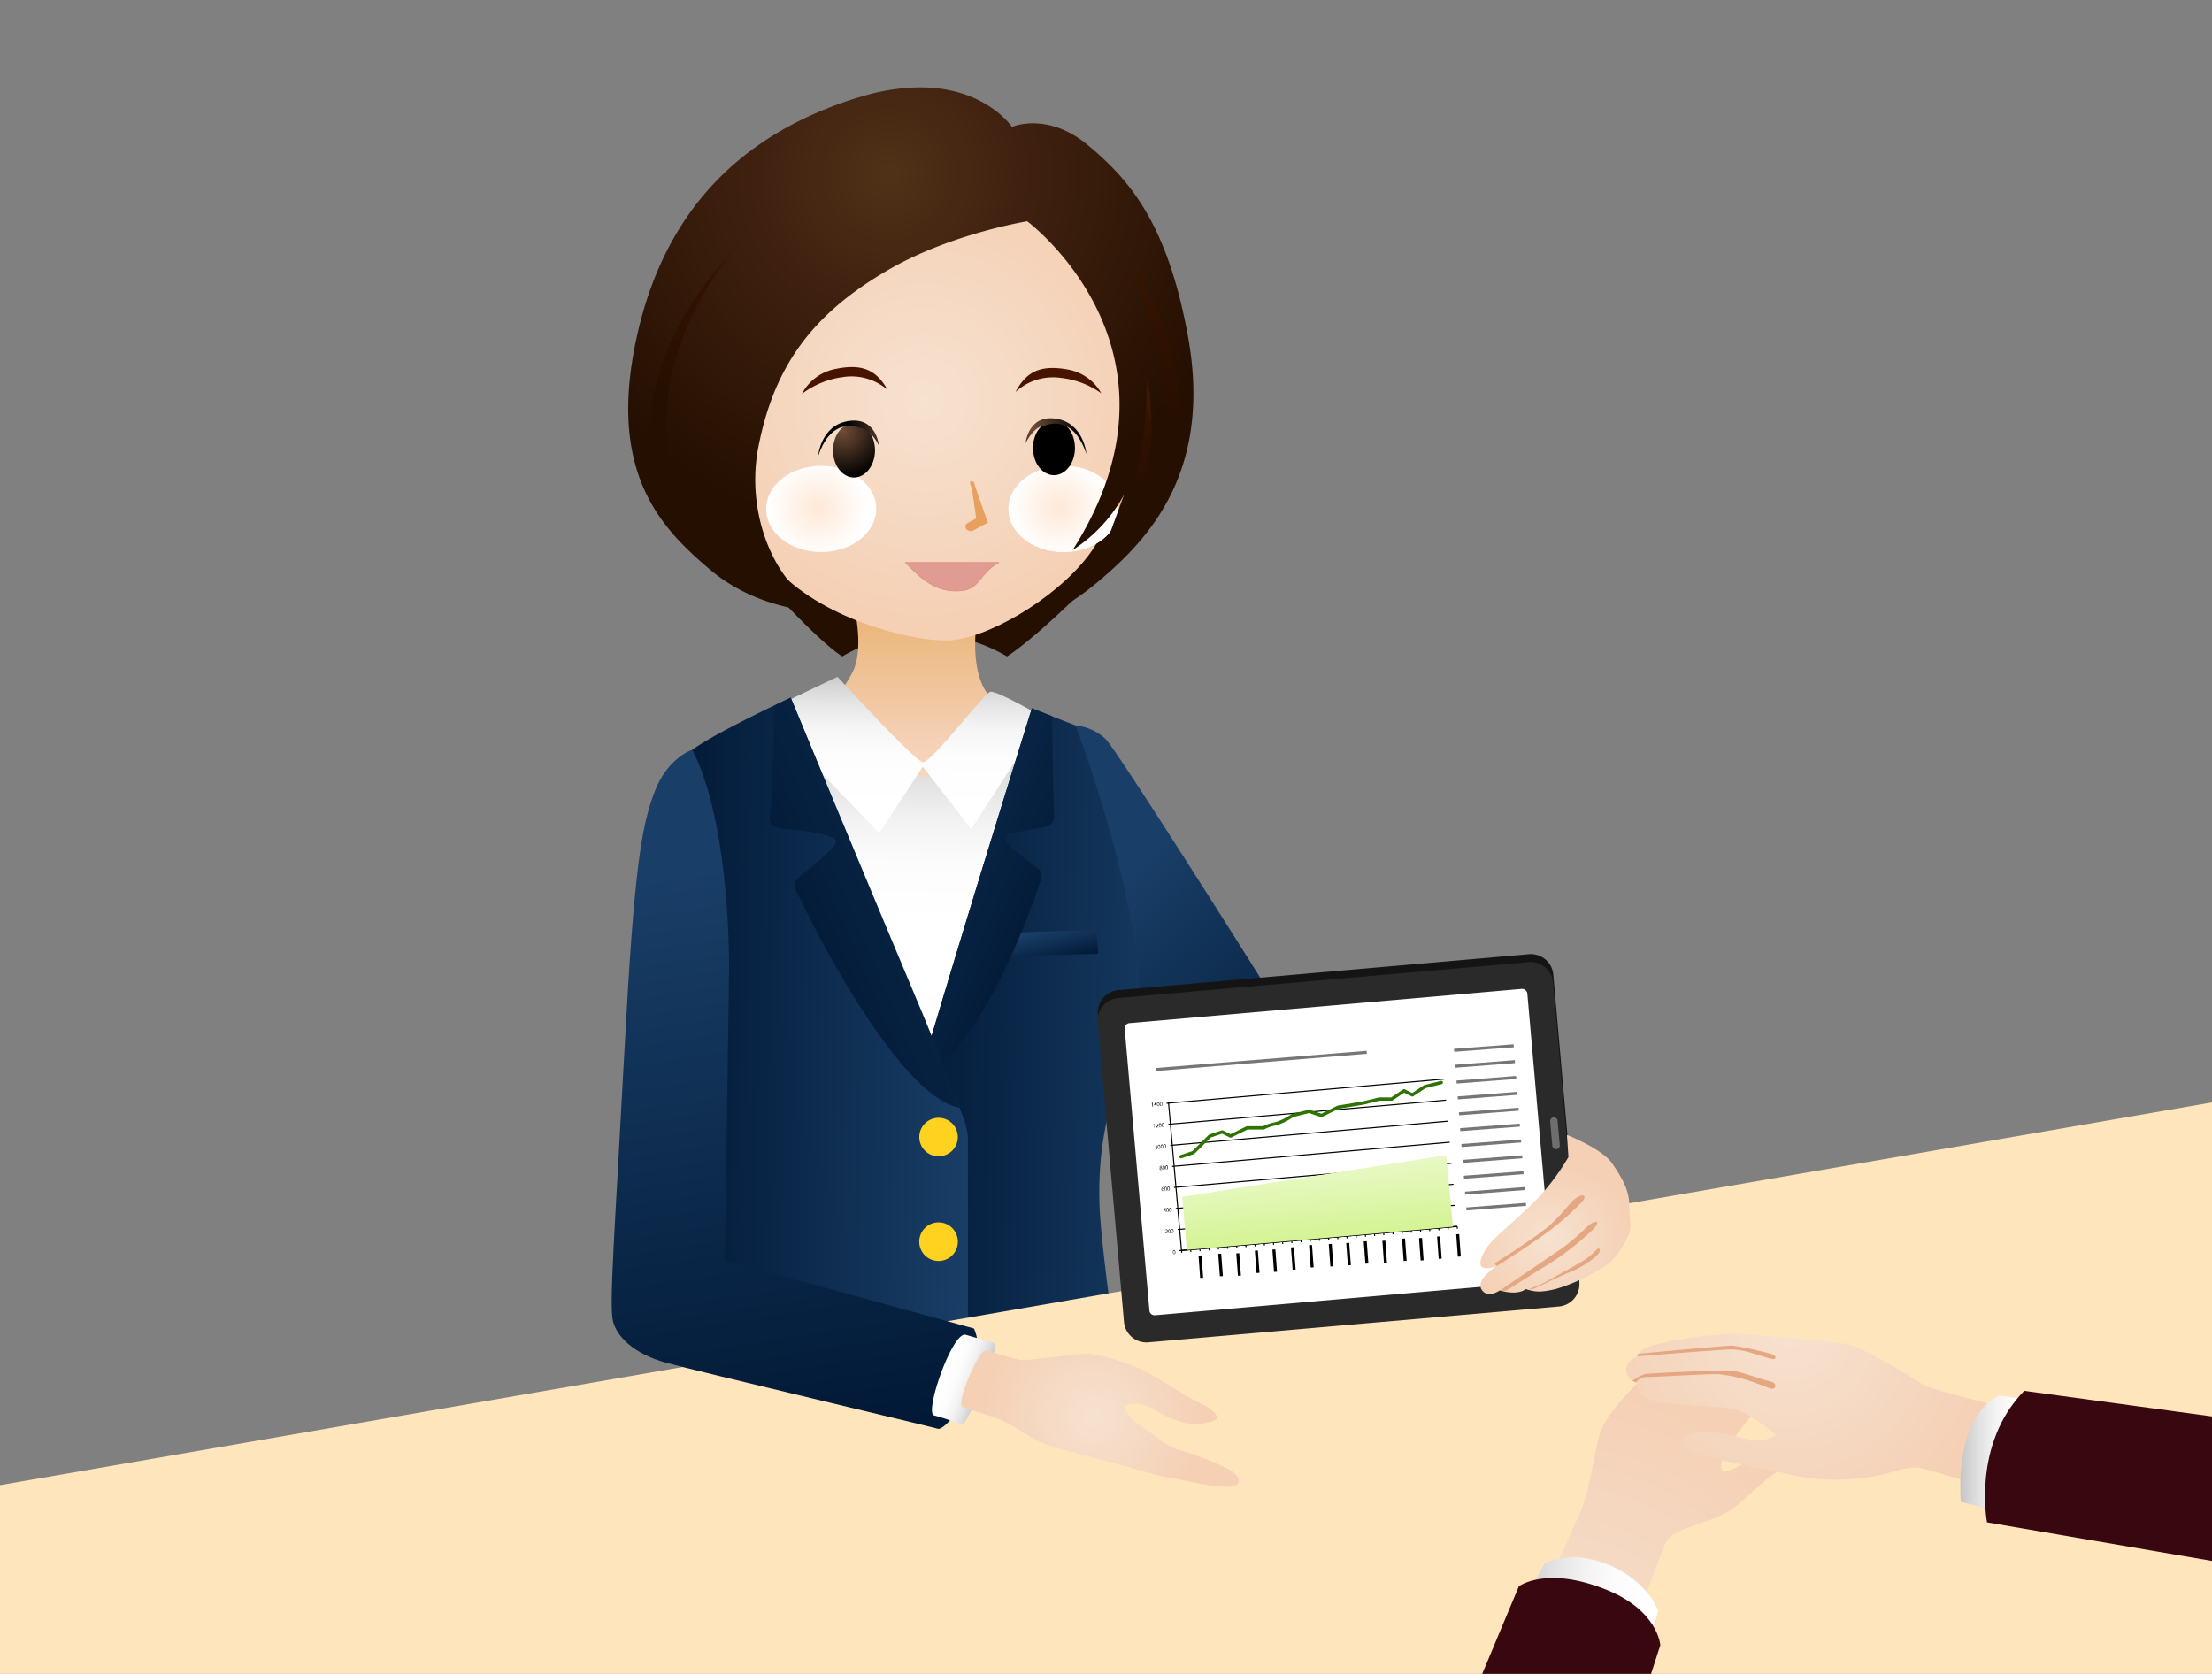 <svg xmlns="http://www.w3.org/2000/svg" xmlns:xlink="http://www.w3.org/1999/xlink" viewBox="0 0 370 280"><rect x="0" y="0" width="370" height="280" fill="#808080" stroke="none"/><defs><style>.cls-1{isolation:isolate;}.cls-2{fill:url(#linear-gradient);}.cls-3{fill:url(#radial-gradient);}.cls-4{fill:url(#linear-gradient-2);}.cls-5{fill:url(#linear-gradient-3);}.cls-6{fill:url(#linear-gradient-4);}.cls-7{fill:url(#linear-gradient-5);}.cls-8{fill:url(#linear-gradient-6);}.cls-9{fill:url(#linear-gradient-7);}.cls-10{fill:url(#linear-gradient-8);}.cls-11{fill:#ffe5bb;}.cls-12{fill:url(#linear-gradient-9);}.cls-13{fill:url(#linear-gradient-10);}.cls-14{fill:url(#radial-gradient-2);}.cls-15{fill:#e7a05d;}.cls-16,.cls-47,.cls-81,.cls-82,.cls-83{fill:none;}.cls-17{mix-blend-mode:multiply;}.cls-18{fill:url(#radial-gradient-3);}.cls-19{fill:url(#radial-gradient-5);}.cls-20{fill:#481400;}.cls-21{fill:#e09c92;stroke:#dd827c;stroke-width:0.09px;}.cls-22{fill:url(#radial-gradient-7);}.cls-23{fill:url(#radial-gradient-8);}.cls-24{fill:url(#radial-gradient-9);}.cls-25{fill:url(#radial-gradient-10);}.cls-26{fill:url(#radial-gradient-11);}.cls-27{fill:url(#radial-gradient-12);}.cls-28{fill:url(#radial-gradient-13);}.cls-29{fill:url(#radial-gradient-14);}.cls-30{fill:#ffd21f;}.cls-31{fill:url(#linear-gradient-11);}.cls-32{fill:url(#linear-gradient-12);}.cls-33{fill:url(#radial-gradient-15);}.cls-34{fill:url(#linear-gradient-13);}.cls-35{fill:url(#linear-gradient-14);}.cls-36{fill:url(#linear-gradient-15);}.cls-37{fill:url(#radial-gradient-16);}.cls-38{fill:url(#radial-gradient-17);}.cls-39{fill:url(#linear-gradient-16);}.cls-40{fill:#38070f;}.cls-41{fill:url(#linear-gradient-17);}.cls-42{fill:#e5a782;}.cls-43{fill:#141414;}.cls-44{fill:#2a2a2a;}.cls-45{fill:#fff;}.cls-46{fill:#6e6e6e;}.cls-47,.cls-48,.cls-49,.cls-50,.cls-51,.cls-52,.cls-53,.cls-54,.cls-55,.cls-56,.cls-57,.cls-58,.cls-59,.cls-60,.cls-61,.cls-62,.cls-63,.cls-64,.cls-65,.cls-66,.cls-67,.cls-68,.cls-69,.cls-70,.cls-71,.cls-72,.cls-73,.cls-74,.cls-75,.cls-76,.cls-77,.cls-78,.cls-82{stroke:#000;}.cls-47,.cls-48,.cls-49,.cls-50,.cls-51,.cls-52,.cls-53,.cls-54,.cls-55,.cls-56,.cls-57,.cls-58,.cls-59,.cls-60,.cls-61,.cls-62,.cls-63,.cls-64,.cls-65,.cls-66,.cls-67,.cls-68,.cls-69,.cls-70,.cls-71,.cls-72,.cls-73,.cls-74,.cls-75,.cls-76,.cls-77,.cls-78{stroke-width:0.18px;}.cls-48{fill:url(#linear-gradient-18);}.cls-49{fill:url(#linear-gradient-19);}.cls-50{fill:url(#linear-gradient-20);}.cls-51{fill:url(#linear-gradient-21);}.cls-52{fill:url(#linear-gradient-22);}.cls-53{fill:url(#linear-gradient-23);}.cls-54{fill:url(#linear-gradient-24);}.cls-55{fill:url(#linear-gradient-25);}.cls-56{fill:url(#linear-gradient-26);}.cls-57{fill:url(#linear-gradient-27);}.cls-58{fill:url(#linear-gradient-28);}.cls-59{fill:url(#linear-gradient-29);}.cls-60{fill:url(#linear-gradient-30);}.cls-61{fill:url(#linear-gradient-31);}.cls-62{fill:url(#linear-gradient-32);}.cls-63{fill:url(#linear-gradient-33);}.cls-64{fill:url(#linear-gradient-34);}.cls-65{fill:url(#linear-gradient-35);}.cls-66{fill:url(#linear-gradient-36);}.cls-67{fill:url(#linear-gradient-37);}.cls-68{fill:url(#linear-gradient-38);}.cls-69{fill:url(#linear-gradient-39);}.cls-70{fill:url(#linear-gradient-40);}.cls-71{fill:url(#linear-gradient-41);}.cls-72{fill:url(#linear-gradient-42);}.cls-73{fill:url(#linear-gradient-43);}.cls-74{fill:url(#linear-gradient-44);}.cls-75{fill:url(#linear-gradient-45);}.cls-76{fill:url(#linear-gradient-46);}.cls-77{fill:url(#linear-gradient-47);}.cls-78{fill:url(#linear-gradient-48);}.cls-79{fill:url(#名称未設定グラデーション_5);}.cls-80{fill:url(#radial-gradient-18);}.cls-81{stroke:#2d7300;stroke-linecap:round;stroke-linejoin:round;stroke-width:0.55px;}.cls-82,.cls-83{stroke-miterlimit:10;stroke-width:0.5px;}.cls-83{stroke:#767676;}</style><linearGradient id="linear-gradient" x1="223.34" y1="190.06" x2="186.09" y2="148.81" gradientUnits="userSpaceOnUse"><stop offset="0" stop-color="#001733"/><stop offset="1" stop-color="#193e67"/></linearGradient><radialGradient id="radial-gradient" cx="161.27" cy="64.96" r="27.64" gradientTransform="translate(-1.89) scale(1 0.99)" gradientUnits="userSpaceOnUse"><stop offset="0" stop-color="#452609"/><stop offset="0.36" stop-color="#331200"/><stop offset="1" stop-color="#240f00"/></radialGradient><linearGradient id="linear-gradient-2" x1="151.2" y1="141.59" x2="151.2" y2="172.92" gradientTransform="translate(-1.28 -21.58) rotate(1)" gradientUnits="userSpaceOnUse"><stop offset="0" stop-color="#c5c5c5"/><stop offset="0.04" stop-color="#cacaca"/><stop offset="0.24" stop-color="#e1e1e1"/><stop offset="0.46" stop-color="#f2f2f2"/><stop offset="0.69" stop-color="#fcfcfc"/><stop offset="1" stop-color="#fff"/></linearGradient><linearGradient id="linear-gradient-3" x1="150.04" y1="101.09" x2="150.04" y2="140.59" gradientUnits="userSpaceOnUse"><stop offset="0" stop-color="#e9b373"/><stop offset="0.57" stop-color="#f5d0b5"/><stop offset="1" stop-color="#f6e2d0"/></linearGradient><linearGradient id="linear-gradient-4" x1="154.77" y1="131.95" x2="154.77" y2="154.28" gradientTransform="translate(-1.28 -21.58) rotate(1)" gradientUnits="userSpaceOnUse"><stop offset="0" stop-color="#c5c5c5"/><stop offset="0.08" stop-color="#d5d5d5"/><stop offset="0.23" stop-color="#e7e7e7"/><stop offset="0.39" stop-color="#f5f5f5"/><stop offset="0.6" stop-color="#fdfdfd"/><stop offset="1" stop-color="#fff"/></linearGradient><linearGradient id="linear-gradient-5" x1="152.7" y1="210.86" x2="204.49" y2="210.86" gradientTransform="translate(-1.28 -21.58) rotate(1)" xlink:href="#linear-gradient"/><linearGradient id="linear-gradient-6" x1="113.36" y1="214.32" x2="167.35" y2="214.32" gradientTransform="translate(-1.28 -21.58) rotate(1)" xlink:href="#linear-gradient"/><linearGradient id="linear-gradient-7" x1="191.08" y1="274.06" x2="184.02" y2="245.47" gradientTransform="translate(-1.28 -21.58) rotate(1)" xlink:href="#linear-gradient"/><linearGradient id="linear-gradient-8" x1="132.27" y1="276.8" x2="141.92" y2="243.9" gradientTransform="translate(-1.28 -21.58) rotate(1)" xlink:href="#linear-gradient"/><linearGradient id="linear-gradient-9" x1="288.31" y1="319.9" x2="288.31" y2="301.78" gradientTransform="matrix(0.86, 0.16, -0.18, 0.98, -4.32, -273.65)" gradientUnits="userSpaceOnUse"><stop offset="0" stop-color="#f1b874"/><stop offset="0.57" stop-color="#fad4b8"/><stop offset="1" stop-color="#f9e5d2"/></linearGradient><linearGradient id="linear-gradient-10" x1="-84.35" y1="-185.61" x2="-84.35" y2="-203.74" gradientTransform="translate(237.81 255.09) rotate(-10.11)" xlink:href="#linear-gradient-9"/><radialGradient id="radial-gradient-2" cx="156.45" cy="67.61" r="37.22" gradientTransform="translate(-1.89) scale(1 0.99)" gradientUnits="userSpaceOnUse"><stop offset="0" stop-color="#f6e2d0"/><stop offset="1" stop-color="#f5d0b5"/></radialGradient><radialGradient id="radial-gradient-3" cx="240.89" cy="85.74" r="8.13" gradientTransform="translate(-70.87) scale(1.03 0.99)" gradientUnits="userSpaceOnUse"><stop offset="0" stop-color="#ffe8d6"/><stop offset="1" stop-color="#fff"/></radialGradient><radialGradient id="radial-gradient-5" cx="201.63" cy="85.74" r="8.13" xlink:href="#radial-gradient-3"/><radialGradient id="radial-gradient-7" cx="150.66" cy="29.39" r="61.23" gradientTransform="translate(-1.89) scale(1 0.99)" gradientUnits="userSpaceOnUse"><stop offset="0" stop-color="#4f3217"/><stop offset="0.36" stop-color="#402110"/><stop offset="1" stop-color="#240f00"/></radialGradient><radialGradient id="radial-gradient-8" cx="6954.93" cy="-165.34" r="6.43" gradientTransform="matrix(-1.21, 0, 0, 1.22, 8577.12, 273.45)" gradientUnits="userSpaceOnUse"><stop offset="0" stop-color="#6f4c37"/><stop offset="1"/></radialGradient><radialGradient id="radial-gradient-9" cx="79.99" cy="-126.18" r="8.57" gradientTransform="translate(98.38 219.16) scale(0.93 1.17)" xlink:href="#radial-gradient-8"/><radialGradient id="radial-gradient-10" cx="2642.82" cy="-165.02" r="6.43" gradientTransform="matrix(-1.21, 0, 0, 1.22, 3338.81, 273.45)" xlink:href="#radial-gradient-8"/><radialGradient id="radial-gradient-11" cx="2977.14" cy="-125.85" r="8.57" gradientTransform="matrix(-0.93, 0, 0, 1.17, 2918.17, 219.16)" xlink:href="#radial-gradient-8"/><radialGradient id="radial-gradient-12" cx="200" cy="42.44" r="29.4" xlink:href="#radial-gradient"/><radialGradient id="radial-gradient-13" cx="130.65" cy="43.14" r="31.25" xlink:href="#radial-gradient"/><radialGradient id="radial-gradient-14" cx="197.64" cy="65.89" r="18.17" xlink:href="#radial-gradient"/><linearGradient id="linear-gradient-11" x1="142.55" y1="264.77" x2="125.22" y2="164.53" gradientTransform="translate(-1.28 -21.58) rotate(1)" xlink:href="#linear-gradient"/><linearGradient id="linear-gradient-12" x1="167.06" y1="229.85" x2="160.61" y2="227.44" gradientTransform="translate(-2.92 2.42) rotate(-0.11)" xlink:href="#linear-gradient-2"/><radialGradient id="radial-gradient-15" cx="165.11" cy="236.84" r="18.72" gradientTransform="matrix(0.97, 0, 0, 0.99, 22.68, 2.57)" xlink:href="#radial-gradient-2"/><linearGradient id="linear-gradient-13" x1="180.81" y1="179.87" x2="179.38" y2="174.09" gradientTransform="translate(-1.28 -21.58) rotate(1)" xlink:href="#linear-gradient"/><linearGradient id="linear-gradient-14" x1="182.82" y1="174.88" x2="128.63" y2="151.83" gradientTransform="translate(-1.28 -21.58) rotate(1)" xlink:href="#linear-gradient"/><linearGradient id="linear-gradient-15" x1="131.55" y1="178.53" x2="201.58" y2="147.04" gradientTransform="translate(-1.28 -21.58) rotate(1)" xlink:href="#linear-gradient"/><radialGradient id="radial-gradient-16" cx="261.54" cy="287.79" r="53.97" xlink:href="#radial-gradient-2"/><radialGradient id="radial-gradient-17" cx="301.19" cy="224.69" r="34.9" xlink:href="#radial-gradient-2"/><linearGradient id="linear-gradient-16" x1="327.9" y1="243.59" x2="340.44" y2="243.59" gradientTransform="matrix(1, 0, 0, 1, 0, 0)" xlink:href="#linear-gradient-2"/><linearGradient id="linear-gradient-17" x1="149.14" y1="495.7" x2="173.1" y2="495.7" gradientTransform="translate(132.86 -236.43) rotate(3.27)" xlink:href="#linear-gradient-2"/><linearGradient id="linear-gradient-18" x1="369.65" y1="-132.51" x2="369.66" y2="-132.51" gradientTransform="translate(-159.04 373.62) rotate(-5)" gradientUnits="userSpaceOnUse"><stop offset="0" stop-color="#fff"/><stop offset="1"/></linearGradient><linearGradient id="linear-gradient-19" x1="371.2" y1="-132.51" x2="371.2" y2="-132.51" xlink:href="#linear-gradient-18"/><linearGradient id="linear-gradient-20" x1="372.74" y1="-132.51" x2="372.74" y2="-132.51" xlink:href="#linear-gradient-18"/><linearGradient id="linear-gradient-21" x1="374.28" y1="-132.51" x2="374.28" y2="-132.51" xlink:href="#linear-gradient-18"/><linearGradient id="linear-gradient-22" x1="375.83" y1="-132.51" x2="375.83" y2="-132.51" xlink:href="#linear-gradient-18"/><linearGradient id="linear-gradient-23" x1="377.37" y1="-132.51" x2="377.37" y2="-132.51" xlink:href="#linear-gradient-18"/><linearGradient id="linear-gradient-24" x1="378.91" y1="-132.51" x2="378.91" y2="-132.51" xlink:href="#linear-gradient-18"/><linearGradient id="linear-gradient-25" x1="380.45" y1="-132.5" x2="380.45" y2="-132.5" xlink:href="#linear-gradient-18"/><linearGradient id="linear-gradient-26" x1="381.99" y1="-132.5" x2="382" y2="-132.5" xlink:href="#linear-gradient-18"/><linearGradient id="linear-gradient-27" x1="383.54" y1="-132.5" x2="383.54" y2="-132.5" xlink:href="#linear-gradient-18"/><linearGradient id="linear-gradient-28" x1="385.08" y1="-132.5" x2="385.08" y2="-132.5" xlink:href="#linear-gradient-18"/><linearGradient id="linear-gradient-29" x1="386.62" y1="-132.5" x2="386.63" y2="-132.5" xlink:href="#linear-gradient-18"/><linearGradient id="linear-gradient-30" x1="388.17" y1="-132.5" x2="388.17" y2="-132.5" xlink:href="#linear-gradient-18"/><linearGradient id="linear-gradient-31" x1="389.71" y1="-132.5" x2="389.71" y2="-132.5" xlink:href="#linear-gradient-18"/><linearGradient id="linear-gradient-32" x1="391.25" y1="-132.5" x2="391.25" y2="-132.5" xlink:href="#linear-gradient-18"/><linearGradient id="linear-gradient-33" x1="392.8" y1="-132.5" x2="392.8" y2="-132.5" xlink:href="#linear-gradient-18"/><linearGradient id="linear-gradient-34" x1="394.34" y1="-132.5" x2="394.34" y2="-132.5" xlink:href="#linear-gradient-18"/><linearGradient id="linear-gradient-35" x1="395.88" y1="-132.5" x2="395.88" y2="-132.5" xlink:href="#linear-gradient-18"/><linearGradient id="linear-gradient-36" x1="397.43" y1="-132.5" x2="397.43" y2="-132.5" xlink:href="#linear-gradient-18"/><linearGradient id="linear-gradient-37" x1="398.97" y1="-132.5" x2="398.97" y2="-132.5" xlink:href="#linear-gradient-18"/><linearGradient id="linear-gradient-38" x1="400.51" y1="-132.5" x2="400.51" y2="-132.5" xlink:href="#linear-gradient-18"/><linearGradient id="linear-gradient-39" x1="402.05" y1="-132.5" x2="402.05" y2="-132.5" xlink:href="#linear-gradient-18"/><linearGradient id="linear-gradient-40" x1="403.59" y1="-132.5" x2="403.6" y2="-132.5" xlink:href="#linear-gradient-18"/><linearGradient id="linear-gradient-41" x1="405.14" y1="-132.5" x2="405.14" y2="-132.5" xlink:href="#linear-gradient-18"/><linearGradient id="linear-gradient-42" x1="406.68" y1="-132.49" x2="406.68" y2="-132.49" xlink:href="#linear-gradient-18"/><linearGradient id="linear-gradient-43" x1="409.77" y1="-132.49" x2="409.77" y2="-132.49" xlink:href="#linear-gradient-18"/><linearGradient id="linear-gradient-44" x1="408.22" y1="-132.49" x2="408.22" y2="-132.49" xlink:href="#linear-gradient-18"/><linearGradient id="linear-gradient-45" x1="411.31" y1="-132.49" x2="411.31" y2="-132.49" xlink:href="#linear-gradient-18"/><linearGradient id="linear-gradient-46" x1="412.85" y1="-132.49" x2="412.85" y2="-132.49" xlink:href="#linear-gradient-18"/><linearGradient id="linear-gradient-47" x1="414.4" y1="-132.49" x2="414.4" y2="-132.49" xlink:href="#linear-gradient-18"/><linearGradient id="linear-gradient-48" x1="415.94" y1="-132.49" x2="415.94" y2="-132.49" xlink:href="#linear-gradient-18"/><linearGradient id="名称未設定グラデーション_5" x1="392.88" y1="-158.55" x2="392.88" y2="-131.27" gradientTransform="translate(-159.04 373.62) rotate(-5)" gradientUnits="userSpaceOnUse"><stop offset="0" stop-color="#fff"/><stop offset="1" stop-color="#d2f38e"/></linearGradient><radialGradient id="radial-gradient-18" cx="639.02" cy="-823.51" r="14.02" gradientTransform="matrix(0.98, -0.17, 0.15, 0.85, -243.63, 1015.94)" xlink:href="#radial-gradient-2"/></defs><title>アートボード 106 のコピー</title><g class="cls-1"><g id="レイヤー_1" data-name="レイヤー 1"><path class="cls-2" d="M179.93,121.36a8.53,8.53,0,0,1,5,2.25c2.07,2.06,28.33,43.72,29.72,46.13s10.36,21,10.36,21l-12.09,4.48s-2.42,5.85-3.8,2.75-23.5-32-23.5-32Z"/><path class="cls-3" d="M117.36,81.26c0,5.62,18.34,25.31,23.53,28.54a27.11,27.11,0,0,1,27.55,0c5.19-3.23,23.17-20,23.17-25.61,0-9.72-24.62-38.11-36.94-38.11s-35.95,4.51-37.86,35.73"/><polygon class="cls-4" points="127.55 119.19 155.26 115.53 174.53 120 175.42 148.25 155.66 191.29 118.85 129.25 127.55 119.19"/><path class="cls-5" d="M135,79.64s12.09,24.26,7.55,32.9-10,6.72-10,6.72a32.27,32.27,0,0,0,9.81,6.19c3.51,1.52,8.39,4.4,12.37,4.47,3.53.07,6.27-2.44,7.66-4.58,2.94-4.54,5.09-7.54,5.09-7.54s-5.12-1.12-4.27-12.47c.23-3.18-1.12-1.15-.71-8C163.36,83.13,135,79.64,135,79.64Z"/><path class="cls-6" d="M140.09,113.21s12.89,14.11,14.27,14.28,10.22-11.45,11.26-11.77,8.92,4.28,8.92,4.28l-12.08,18.69-8.11-10.45-7.28,11.09-19.52-20.14Z"/><path class="cls-7" d="M172.6,118.48l7.33,2.88s11,29.1,10.69,47c-.15,8.61-7.2,14.33-6.72,32.93.19,7.32,4.41,40.71,9.35,53.66,1.57,4.11,7.14,11.74,4,11.69-1.11,0-5.34-3-10.13-3.36-8.58-.62-15.47-.12-18.57-.84-4.82-1.12-21.14-55.46-21.09-58.56C147.59,198.38,172.6,118.48,172.6,118.48Z"/><path class="cls-8" d="M132.26,116.69S144.38,146,153,167.83c4.94,12.59,8.9,19,8.9,22.68v29.61c0,6-6.17,36.87-6.34,38.31s-2.44,5.9-5,6.46c-1.25.28-12.72.85-21.38,2.73a169.37,169.37,0,0,0-17.81,5.2c-2.43.64-5.89.93-3.69-6.61s11.42-42.62,11.83-66-5.11-73.7-3.71-74.77C119.31,122.72,132.26,116.69,132.26,116.69Z"/><path class="cls-9" d="M170.44,225.77c0,1.72,4.12,20.9,4.78,22.81s1.51,2.43,2.9,2.46,10,1,11.38,1.4c.85.23,2.17.47,3.05.61a184.32,184.32,0,0,1-7.81-28.94c-2.17-.09-12.3-.54-13.23-.56S170.47,224.05,170.44,225.77Z"/><path class="cls-10" d="M121.7,236.28c1-6.31,1.76-11.67,1.76-11.67l21.78-.48s-2.62,21.3-3.18,23.7a3,3,0,0,1-3.33,2.69c-1.21,0-12.1.31-14.36,1s-5,1-5-.77C119.39,249.84,120.68,242.59,121.7,236.28Z"/><path class="cls-11" d="M-13.16,250.7,401.25,179s1.9,175.84,0,177.68S-13.16,369.3-13.16,369.3Z"/><path class="cls-12" d="M180.52,76.63c-1,5.48,1.59,10.54,5.83,11.32s8.5-3,9.51-8.49S194.27,68.91,190,68.13s-8.5,3-9.51,8.5"/><path class="cls-13" d="M128.1,76.91c1,5.48-1.58,10.51-5.72,11.25s-8.29-3.11-9.27-8.59,1.58-10.52,5.72-11.25,8.29,3.11,9.27,8.59"/><path class="cls-14" d="M120.27,63.18c0,12.23,3.17,24.68,9.26,31.59,7.59,8.61,22.24,12.37,28.69,12.37S176.42,100.31,182,93s5.85-17.56,5.85-29.79c0-25.43-11.54-36.06-33.51-36.06s-34,10.63-34,36.06"/><path class="cls-15" d="M162.34,88.85a1,1,0,0,0,.45-.11l2.44-1.32-2.15-6.14c-.1-.39-.17-.85-.63-.77s0,.81.11,1.2l.73,5-1.41.76a.68.68,0,0,0-.27,1,.9.9,0,0,0,.73.34"/><rect class="cls-16" x="168.69" y="77.92" width="18.42" height="14.42"/><g class="cls-17"><path class="cls-18" d="M168.69,85.13c0,4,4.12,7.21,9.21,7.21s9.21-3.22,9.21-7.21-4.12-7.21-9.21-7.21-9.21,3.23-9.21,7.21"/></g><rect class="cls-16" x="168.69" y="77.92" width="18.42" height="14.42"/><g class="cls-17"><path class="cls-18" d="M168.69,85.13c0,4,4.12,7.21,9.21,7.21s9.21-3.22,9.21-7.21-4.12-7.21-9.21-7.21-9.21,3.23-9.21,7.21"/></g><rect class="cls-16" x="128.15" y="77.92" width="18.42" height="14.42"/><g class="cls-17"><path class="cls-19" d="M128.15,85.13c0,4,4.12,7.21,9.21,7.21s9.21-3.22,9.21-7.21-4.12-7.21-9.21-7.21-9.21,3.23-9.21,7.21"/></g><rect class="cls-16" x="128.15" y="77.92" width="18.42" height="14.42"/><g class="cls-17"><path class="cls-19" d="M128.15,85.13c0,4,4.12,7.21,9.21,7.21s9.21-3.22,9.21-7.21-4.12-7.21-9.21-7.21-9.21,3.23-9.21,7.21"/></g><path class="cls-20" d="M178.46,61.78c-4.17-.7-6.69.15-8.59,3.79a9.22,9.22,0,0,1,7.51-2.37,14.36,14.36,0,0,1,6.84,2.59,8,8,0,0,0-5.76-4"/><path class="cls-21" d="M151.44,94.09c2,2,4.38,4.78,8.53,4.78s3.5-2.8,7.13-4.78Z"/><path class="cls-22" d="M143.67,16.27c-18.49,5.67-32.36,17.86-37.22,40.37s4.18,31.77,12.39,38.7c9,7.57,20.4,7.08,20.4,7.08-9-2.81-14.7-15.72-12.4-27.58,2.6-13.4,8.84-22.25,21.89-29.78,10.42-6,23.09-8.05,23.09-8.05s28.93,21.52,7.6,55a25.43,25.43,0,0,0,8.6-9.26c-1.47,9-10,17.37-18.68,22.25,0,0,6.25-.87,14.46-7.8s19-18.18,14.93-40.84C195.26,37.19,188.82,30,182,24.3s-12.73-3.07-12.73-3.07-4.41-6.62-15.36-6.62a34.83,34.83,0,0,0-10.19,1.66"/><path class="cls-23" d="M179.81,74.94c0,2.51-1.58,4.54-3.51,4.54s-3.51-2-3.51-4.54,1.57-4.54,3.51-4.54,3.51,2,3.51,4.54"/><path class="cls-24" d="M174.87,71.17s4.56-2.13,6.85,4.77c0,0-.4-5.19-5.08-5.91s-5.09,4.1-5.09,4.1S172.93,71.17,174.87,71.17Z"/><path class="cls-20" d="M139.78,61.71c4.15-.84,6.69-.07,8.69,3.51a9.2,9.2,0,0,0-7.57-2.13,14.37,14.37,0,0,0-6.77,2.8,8.05,8.05,0,0,1,5.65-4.18"/><path class="cls-25" d="M146.36,75.33c0,2.51-1.58,4.54-3.51,4.54s-3.51-2-3.51-4.54,1.56-4.54,3.51-4.54,3.51,2,3.51,4.54"/><path class="cls-26" d="M143.69,71.56s-4.56-2.13-6.85,4.77c0,0,.4-5.19,5.09-5.91s5.08,4.1,5.08,4.1S145.64,71.56,143.69,71.56Z"/><path class="cls-27" d="M189.5,44.37S205,67.73,192.36,85.71C192.36,85.71,199.34,69.31,189.5,44.37Z"/><path class="cls-28" d="M117.08,93.32a32.58,32.58,0,0,1-2.49-5c-3.53-8.75-7.84-27.72,9.12-47.46,0,0-25.08,23-10.34,48.67Z"/><path class="cls-29" d="M188,82.79s3.84-3.38,3.84-19.66c0,0,4.11,17.89-6.38,26.65Z"/><path class="cls-30" d="M160.22,207.74a3.23,3.23,0,1,1-3.17-3.27A3.23,3.23,0,0,1,160.22,207.74Z"/><path class="cls-30" d="M160.21,190.25a3.22,3.22,0,1,1-3.16-3.27A3.21,3.21,0,0,1,160.21,190.25Z"/><path class="cls-31" d="M115.81,125.41s-4.17,1.3-6.35,7.12-3.39,12.75-5,43-2.59,42.65-1.94,45.41,3.7,5.58,8.86,7,44.33,10.69,45.48,11.05,5.27-4.84,6.38-9.41-.33-7.36-.33-7.36L121.23,210.8s.6-41.1.71-47.64S121.49,136.53,115.81,125.41Z"/><path class="cls-32" d="M161.53,223.27l4.92,1.42c.77.26-4.64,13.9-5.59,13.64a37.36,37.36,0,0,0-4.61-1.57C154.55,236.4,159.31,222.64,161.53,223.27Z"/><path class="cls-33" d="M170.61,227.47c1.13.23,9.34-1.06,11.14-1.06s7.09,1.59,9.57,2.84,7.72,4.77,9.41,5.46,4,2.49,2.12,3c-2.79.78-4,.7-6.9-.44s-3.5-2.47-6.43-2.47-.33,2.76,1.7,4,3.73,3.15,6,3.72,8,2.85,9.13,3.77,1.47,2.31-.9,2.41c-2.92.12-8.22-1.36-9.57-1.47s-3.71-.91-9.57-2.5-10.47-2.61-12.61-3.64-5-3.32-8-4.23-3.62-1.15-4.73-1.54,2.73-9.75,4-9.42C165.76,226.13,169.49,227.24,170.61,227.47Z"/><polygon class="cls-34" points="168.72 156.01 183.42 155.58 183.69 159.54 167.62 159.95 168.72 156.01"/><path class="cls-35" d="M173.69,148.35c.73-2,.74-2.39.06-2.92s-3.07-2.47-4.61-3.7-.82-2.42-.13-2.41,4.34-.79,5.38-.94,2.08-.65,1.94-2.21c-.13-1.31-.32-12.86-.37-16.37l-3.36-1.32s-11.6,37.07-19,62.45l.38-.21C164.94,174.54,173,150.41,173.69,148.35Z"/><path class="cls-36" d="M132.26,116.69,129.59,118c-.05,2.59-.55,17-.78,18.42-.26,1.6.48,2.08,3.24,2.3s7.07.87,7.74,1.8-4.86,5-6.21,6.31-.44,2,.28,3.57,15.88,32.86,26.62,34.89c-1.08-2.76-3-8.28-7.37-18.61S132.26,116.69,132.26,116.69Z"/><path class="cls-37" d="M256.12,271.64c2.66-6.24,6.91-15.84,8.29-18.82s2.62-11.89,3.46-13.77c1.84-4.13,9.21-11.25,12.44-12.63s9.91.23,10.83,1.61,4.6,2.76,4.6,4.59-8.29,9.41-7.83,12.85,13.36-8.95,13.36-5.28-1.15,4.37-3.22,5.51-3.69,2.76-7.37,6-10.83,3.67-12,6.2-6.45,17.44-6.45,17.44Z"/><path class="cls-38" d="M308.88,224.82c-2.77-.46-16.59-1.72-19.35-1.72a69.93,69.93,0,0,0-12.22,1.72c-2.26.48-3,1.15-3.45,2.06-2.53.92-2.3,3.68-.23,4.36.46,2.07,1.61,2.71,3.45,3.22s10,.7,12.79,1.2,7.26,4.41,7.26,4.41a6.85,6.85,0,0,1-5.53.51c-3.23-1-9.22-1.71-10.14.3s3.92,2.76,9,3.91c3.72.84,6,1.14,9.9,2.06a34.22,34.22,0,0,0,12,.27c4.09-.5,6.69-2.16,9.16-1.5,4.6,1.23,12,3.53,12,3.53l4.14-13.09s-14.51-3.56-15.89-4.42S311.64,225.28,308.88,224.82Z"/><path class="cls-39" d="M328,251.21s-1.39-14.1,6.45-17.77l6,.81s-4.84,15-2.54,19.49Z"/><path class="cls-40" d="M332.37,254.65s-2.53-13.05,6.22-22l47.92,6.53,39.68,13.7-10,26.8-34.08-16.5Z"/><path class="cls-41" d="M253.28,270.82l5.15-9.36s4.78-2.72,11.95.91c5.53,2.8,7,7.06,7,7.06l-1.72,5.89S260.42,267.09,253.28,270.82Z"/><path class="cls-40" d="M254.06,265.35s4.59-3.51,14.73.61c8.57,3.47,8.93,9.24,8.93,9.24l-9.26,28.67-28.31-5.29Z"/><path class="cls-42" d="M273.63,231.24a2.43,2.43,0,0,1,2.07-.91c1.5,0,10.71-.58,11.87-.46a25.18,25.18,0,0,1,4.72,1c1.15.34,3.08,1.11,3.8,1.38.92.34,1.37-.86.12-1.15-2-.46-5-1.72-6.8-1.84s-13.59.46-14.28.58a7.63,7.63,0,0,0-2.08,1.15Z"/><path class="cls-42" d="M273.86,226.88s12.33-1,15.2-1.14,5.21,1.15,7.49,1.6c.58.12.81-.69-.8-1a52.75,52.75,0,0,0-6-1.26c-1.16,0-15.78,1.37-15.78,1.37Z"/><path class="cls-43" d="M264.23,213.18a3.75,3.75,0,0,1-3.42,4.06l-68.67,6a3.75,3.75,0,0,1-4.07-3.4l-4.41-50.17a3.75,3.75,0,0,1,3.42-4.06l68.67-6a3.76,3.76,0,0,1,4.07,3.41Z"/><path class="cls-44" d="M264.18,214.48a3.76,3.76,0,0,1-3.42,4.06l-68.67,6a3.77,3.77,0,0,1-4.08-3.41L183.61,171a3.75,3.75,0,0,1,3.42-4.06l68.67-6a3.75,3.75,0,0,1,4.07,3.4Z"/><path class="cls-45" d="M193.26,220a.88.88,0,0,1-1-.8l-4.13-47.06a.88.88,0,0,1,.81-1l65.54-5.72a.89.89,0,0,1,1,.81l4.13,47.05a.88.88,0,0,1-.8,1Z"/><path class="cls-46" d="M260.33,192.22a.63.63,0,0,1-.68-.56l-.35-4.08a.62.62,0,1,1,1.24-.11l.36,4.08a.62.62,0,0,1-.57.67Z"/><polyline class="cls-47" points="195.45 184.35 197.63 209.16 243.74 205.14"/><path d="M196.19,209.46c0-.23.06-.35.18-.36s.21.1.23.32,0,.35-.18.36S196.21,209.68,196.19,209.46Zm.34,0c0-.17-.06-.28-.16-.27s-.12.12-.11.29.07.28.16.27S196.54,209.58,196.53,209.43Z"/><path d="M195.33,206.3l-.39,0v0l.05-.07c.15-.18.22-.28.21-.39s0-.13-.14-.12a.21.21,0,0,0-.13.07l0-.05a.26.26,0,0,1,.17-.09.18.18,0,0,1,.2.18c0,.12-.07.23-.19.38l-.05.06h0l.29,0Z"/><path d="M195.39,206c0-.23.06-.35.18-.36s.22.1.24.32-.06.35-.19.36S195.41,206.18,195.39,206Zm.34,0c0-.17-.06-.28-.15-.27s-.13.12-.12.29.08.28.16.27S195.74,206.09,195.73,205.93Z"/><path d="M195.88,205.92c0-.23.06-.35.18-.36s.21.1.23.32,0,.35-.18.36S195.9,206.14,195.88,205.92Zm.34,0c0-.17-.06-.28-.16-.27s-.13.11-.11.29.07.28.16.27S196.23,206,196.22,205.89Z"/><path d="M195,202.76h-.07v-.19l-.29,0v-.05l.25-.45h.07l0,.42H195v.06h-.09Zm-.31-.22h.22l0-.24s0-.07,0-.1h0a.69.69,0,0,0,0,.1l-.15.25Z"/><path d="M195.08,202.42c0-.23.06-.35.18-.36s.22.1.24.32-.06.35-.19.36S195.1,202.64,195.08,202.42Zm.34,0c0-.17-.06-.28-.16-.27s-.12.11-.11.29.08.28.16.27S195.43,202.54,195.42,202.39Z"/><path d="M195.56,202.38c0-.23.07-.35.19-.36s.21.1.23.31,0,.36-.18.37S195.58,202.6,195.56,202.38Zm.34,0c0-.16-.06-.27-.15-.26s-.13.11-.11.29.07.28.16.27S195.92,202.5,195.9,202.34Z"/><path d="M194.35,198.9a.21.21,0,0,1,.15-.1.19.19,0,0,1,.21.19.22.22,0,0,1-.19.25c-.12,0-.22-.09-.24-.26a.38.38,0,0,1,.27-.42h.06v.06a.28.28,0,0,0-.27.29Zm.28.11c0-.11-.07-.16-.15-.15a.13.13,0,0,0-.12.13c0,.12.07.2.16.2S194.64,199.1,194.63,199Z"/><path d="M194.77,198.88c0-.23.06-.35.18-.36s.21.1.23.31-.05.36-.18.37S194.79,199.1,194.77,198.88Zm.34,0c0-.16-.07-.27-.16-.26s-.12.11-.11.29.07.28.16.27S195.12,199,195.11,198.84Z"/><path d="M195.25,198.84c0-.23.07-.35.19-.36s.21.1.23.31,0,.36-.18.37S195.27,199.06,195.25,198.84Zm.35,0c0-.16-.07-.27-.16-.26s-.13.11-.11.29.07.28.15.27S195.61,199,195.6,198.8Z"/><path d="M194.1,195.35a.16.16,0,0,1-.12-.14.18.18,0,0,1,.17-.19.17.17,0,0,1,.2.15.18.18,0,0,1-.1.16h0a.2.2,0,0,1,.15.17.19.19,0,0,1-.19.2.18.18,0,0,1-.11-.35Zm.22.16c0-.08-.06-.12-.15-.14a.16.16,0,0,0-.11.16.13.13,0,0,0,.14.12A.12.12,0,0,0,194.32,195.51Zm-.27-.31a.16.16,0,0,0,.13.12.14.14,0,0,0,.09-.14.11.11,0,0,0-.12-.11A.12.12,0,0,0,194.05,195.2Z"/><path d="M194.46,195.34c0-.23.06-.35.18-.36s.21.1.23.31-.05.36-.18.37S194.48,195.56,194.46,195.34Zm.34,0c0-.16-.07-.27-.16-.26s-.12.11-.11.29.07.28.16.27S194.81,195.46,194.8,195.3Z"/><path d="M194.94,195.3c0-.24.06-.35.19-.36s.21.09.23.31-.05.36-.19.37S195,195.52,194.94,195.3Zm.34,0c0-.16-.06-.27-.15-.26s-.13.11-.11.28.07.28.15.28S195.3,195.42,195.28,195.26Z"/><path d="M193.39,192.19l0-.59h0l-.1.07,0,0,.12-.09h.07l.06.66Z"/><path d="M193.66,191.84c0-.23.06-.35.18-.36s.21.1.23.32,0,.35-.18.36S193.68,192.06,193.66,191.84Zm.34,0c0-.17-.06-.28-.16-.27s-.12.11-.11.29.08.28.16.27S194,192,194,191.81Z"/><path d="M194.15,191.8c0-.23.06-.35.18-.36s.21.1.23.31-.05.36-.18.37S194.16,192,194.15,191.8Zm.34,0c0-.16-.07-.27-.16-.26s-.13.11-.11.29.07.27.16.27S194.5,191.92,194.49,191.76Z"/><path d="M194.63,191.75c0-.23.06-.35.19-.36s.21.1.23.32-.05.35-.19.37S194.65,192,194.63,191.75Zm.34,0c0-.16-.06-.28-.15-.27s-.13.12-.11.29.07.28.15.27S195,191.88,195,191.72Z"/><path d="M193.08,188.65l-.05-.59h0l-.1.07,0,0L193,188h.07l.05.66Z"/><path d="M193.77,188.59l-.39,0v0l.06-.07c.14-.18.21-.28.2-.39a.11.11,0,0,0-.13-.12.16.16,0,0,0-.13.07l0,0a.21.21,0,0,1,.17-.08.18.18,0,0,1,.2.17c0,.12-.07.23-.2.39l0,.05h0l.29,0Z"/><path d="M193.84,188.26c0-.23,0-.36.18-.37s.21.1.23.32-.05.35-.18.37S193.85,188.47,193.84,188.26Zm.34,0c0-.16-.07-.28-.16-.27s-.13.12-.11.29.07.29.16.28S194.19,188.38,194.18,188.22Z"/><path d="M194.32,188.21c0-.23.06-.35.18-.36s.22.1.24.32-.05.35-.19.36S194.34,188.43,194.32,188.21Zm.34,0c0-.17-.06-.28-.15-.27s-.13.12-.11.29.07.28.15.27S194.68,188.34,194.66,188.18Z"/><path d="M192.77,185.11l-.05-.59h0l-.1.07,0-.05.13-.09h.07l.05.66Z"/><path d="M193.41,185.05h-.07l0-.18-.29,0v-.05l.24-.45h.08l0,.41h.09v.05h-.09Zm-.31-.21.22,0,0-.23a.45.45,0,0,1,0-.11h0a.93.93,0,0,0,0,.1l-.14.26Z"/><path d="M193.52,184.71c0-.23.06-.35.19-.36s.21.1.23.32-.05.35-.18.36S193.54,184.93,193.52,184.71Zm.34,0c0-.17-.06-.28-.15-.27s-.13.12-.11.29.07.28.15.27S193.88,184.84,193.86,184.68Z"/><path d="M194,184.67c0-.23.06-.35.18-.36s.22.1.23.31,0,.36-.18.37S194,184.89,194,184.67Zm.34,0c0-.17-.06-.28-.16-.27s-.12.12-.11.29.08.28.16.27S194.36,184.79,194.35,184.64Z"/><line class="cls-47" x1="195.13" y1="184.55" x2="241.58" y2="180.5"/><line class="cls-47" x1="195.44" y1="188.06" x2="241.89" y2="184.02"/><line class="cls-47" x1="195.75" y1="191.59" x2="242.2" y2="187.54"/><line class="cls-47" x1="196.06" y1="195.11" x2="242.5" y2="191.06"/><line class="cls-47" x1="196.37" y1="198.63" x2="242.81" y2="194.58"/><line class="cls-47" x1="196.68" y1="202.15" x2="243.12" y2="198.1"/><line class="cls-47" x1="196.99" y1="205.67" x2="243.43" y2="201.62"/><line class="cls-47" x1="197.29" y1="209.19" x2="243.74" y2="205.14"/><line class="cls-48" x1="197.64" y1="209.2" x2="197.67" y2="209.55"/><line class="cls-49" x1="199.17" y1="209.07" x2="199.2" y2="209.41"/><line class="cls-50" x1="200.71" y1="208.93" x2="200.74" y2="209.28"/><line class="cls-51" x1="202.25" y1="208.8" x2="202.28" y2="209.15"/><line class="cls-52" x1="203.78" y1="208.67" x2="203.81" y2="209.01"/><line class="cls-53" x1="205.32" y1="208.53" x2="205.35" y2="208.88"/><line class="cls-54" x1="206.86" y1="208.4" x2="206.89" y2="208.75"/><line class="cls-55" x1="208.39" y1="208.27" x2="208.43" y2="208.61"/><line class="cls-56" x1="209.93" y1="208.13" x2="209.96" y2="208.48"/><line class="cls-57" x1="211.47" y1="208" x2="211.5" y2="208.34"/><line class="cls-58" x1="213.01" y1="207.86" x2="213.04" y2="208.21"/><line class="cls-59" x1="214.54" y1="207.73" x2="214.57" y2="208.08"/><line class="cls-60" x1="216.08" y1="207.6" x2="216.11" y2="207.94"/><line class="cls-61" x1="217.62" y1="207.46" x2="217.65" y2="207.81"/><line class="cls-62" x1="219.15" y1="207.33" x2="219.18" y2="207.67"/><line class="cls-63" x1="220.69" y1="207.19" x2="220.72" y2="207.54"/><line class="cls-64" x1="222.23" y1="207.06" x2="222.26" y2="207.41"/><line class="cls-65" x1="223.76" y1="206.93" x2="223.79" y2="207.27"/><line class="cls-66" x1="225.3" y1="206.79" x2="225.33" y2="207.14"/><line class="cls-67" x1="226.84" y1="206.66" x2="226.87" y2="207"/><line class="cls-68" x1="228.38" y1="206.52" x2="228.41" y2="206.87"/><line class="cls-69" x1="229.91" y1="206.39" x2="229.94" y2="206.74"/><line class="cls-70" x1="231.45" y1="206.26" x2="231.48" y2="206.6"/><line class="cls-71" x1="232.99" y1="206.12" x2="233.02" y2="206.47"/><line class="cls-72" x1="234.52" y1="205.99" x2="234.55" y2="206.34"/><line class="cls-73" x1="237.6" y1="205.72" x2="237.63" y2="206.07"/><line class="cls-74" x1="236.06" y1="205.85" x2="236.09" y2="206.2"/><line class="cls-75" x1="239.13" y1="205.58" x2="239.16" y2="205.93"/><line class="cls-76" x1="240.67" y1="205.45" x2="240.7" y2="205.8"/><line class="cls-77" x1="242.21" y1="205.32" x2="242.24" y2="205.66"/><line class="cls-78" x1="243.75" y1="205.18" x2="243.77" y2="205.53"/><polygon class="cls-79" points="243.03 205.2 198.52 209.08 197.74 200.2 241.9 193.22 243.03 205.2"/><path class="cls-80" d="M262.35,193.55a39,39,0,0,1-4.53,6.24c-2.71,3-6.78,6.22-8.4,8-1.41,1.56-3.62,5.54.92,4,0,0-3.77,2.3-2.42,4.06,1.06,1.37,2.93,0,2.93,0s2.89.94,4.35-.22c1.54.45,2.29.63,5,0a30.59,30.59,0,0,0,8.84-4.28c2-1.49,3.06-4.22,3.34-4.76.62-1.2.14-2.75.14-5.11s-1.22-4.51-2.9-6.93-7.52-4.71-7.52-4.71Z"/><path class="cls-42" d="M250,211.32s5.34-3.3,8.94-6.11a35,35,0,0,0,3.87-4.12c1.77-1.77,3.11-1.28,1.51.27a49,49,0,0,1-4.88,4.31c-4.1,3.05-9.14,6.14-9.14,6.14Z"/><path class="cls-42" d="M250.85,215.9s8.94-6.11,10.07-6.85a35.16,35.16,0,0,0,4.36-3.67c1.6-1.55,2.71-1.21,1.1.35a45.06,45.06,0,0,1-6.77,5.36l-7.71,4.81Z"/><path class="cls-42" d="M255.81,215.57s1.74-.61,2.31-.92c1.95-1.06,6.42-3.5,7.42-4.24,1.29-.95,1.92-2.15,2.07-1.27s-3.61,3.18-4.79,3.57-6.37,2.93-6.37,2.93Z"/><path class="cls-81" d="M197.54,193.48l2.07-.69,2.77-2.76,2.07-.69,1.39.69,2.76-1.37h2.76a7,7,0,0,1,2.08-.69,10.11,10.11,0,0,0,2.76-1.38l2.77-.69,2.07.69,2.76-1.38,4.15-.69,2.77-.68h2.07l2.07-1.38,1.38.69,2.08-1.38,2.76-.69"/><line class="cls-82" x1="200.73" y1="210.01" x2="201" y2="213.74"/><line class="cls-82" x1="204.02" y1="209.73" x2="204.3" y2="213.47"/><line class="cls-82" x1="207.04" y1="209.64" x2="207.32" y2="213.38"/><line class="cls-82" x1="210.15" y1="209.19" x2="210.43" y2="212.92"/><line class="cls-82" x1="213.08" y1="209" x2="213.36" y2="212.74"/><line class="cls-82" x1="216.19" y1="208.64" x2="216.47" y2="212.38"/><line class="cls-82" x1="219.21" y1="208.27" x2="219.49" y2="212.01"/><line class="cls-82" x1="222.51" y1="208.09" x2="222.78" y2="211.83"/><line class="cls-82" x1="225.43" y1="207.91" x2="225.71" y2="211.65"/><line class="cls-82" x1="228.36" y1="207.64" x2="228.64" y2="211.37"/><line class="cls-82" x1="231.48" y1="207.54" x2="231.75" y2="211.28"/><line class="cls-82" x1="234.77" y1="207.18" x2="235.04" y2="210.92"/><line class="cls-82" x1="237.61" y1="207.09" x2="237.88" y2="210.83"/><line class="cls-82" x1="240.63" y1="206.82" x2="240.9" y2="210.55"/><line class="cls-82" x1="243.83" y1="206.45" x2="244.1" y2="210.19"/><line class="cls-83" x1="243.23" y1="175.69" x2="253.2" y2="174.93"/><line class="cls-83" x1="243.43" y1="178.35" x2="253.4" y2="177.58"/><line class="cls-83" x1="243.64" y1="181" x2="253.61" y2="180.23"/><line class="cls-83" x1="243.84" y1="183.65" x2="253.81" y2="182.89"/><line class="cls-83" x1="244.05" y1="186.31" x2="254.02" y2="185.54"/><line class="cls-83" x1="244.25" y1="188.96" x2="254.22" y2="188.2"/><line class="cls-83" x1="244.46" y1="191.61" x2="254.43" y2="190.85"/><line class="cls-83" x1="244.66" y1="194.27" x2="254.63" y2="193.5"/><line class="cls-83" x1="244.87" y1="196.92" x2="254.84" y2="196.16"/><line class="cls-83" x1="245.07" y1="199.58" x2="255.04" y2="198.81"/><line class="cls-83" x1="245.28" y1="202.23" x2="255.25" y2="201.46"/><line class="cls-83" x1="193.35" y1="178.9" x2="228.61" y2="176.02"/></g></g></svg>